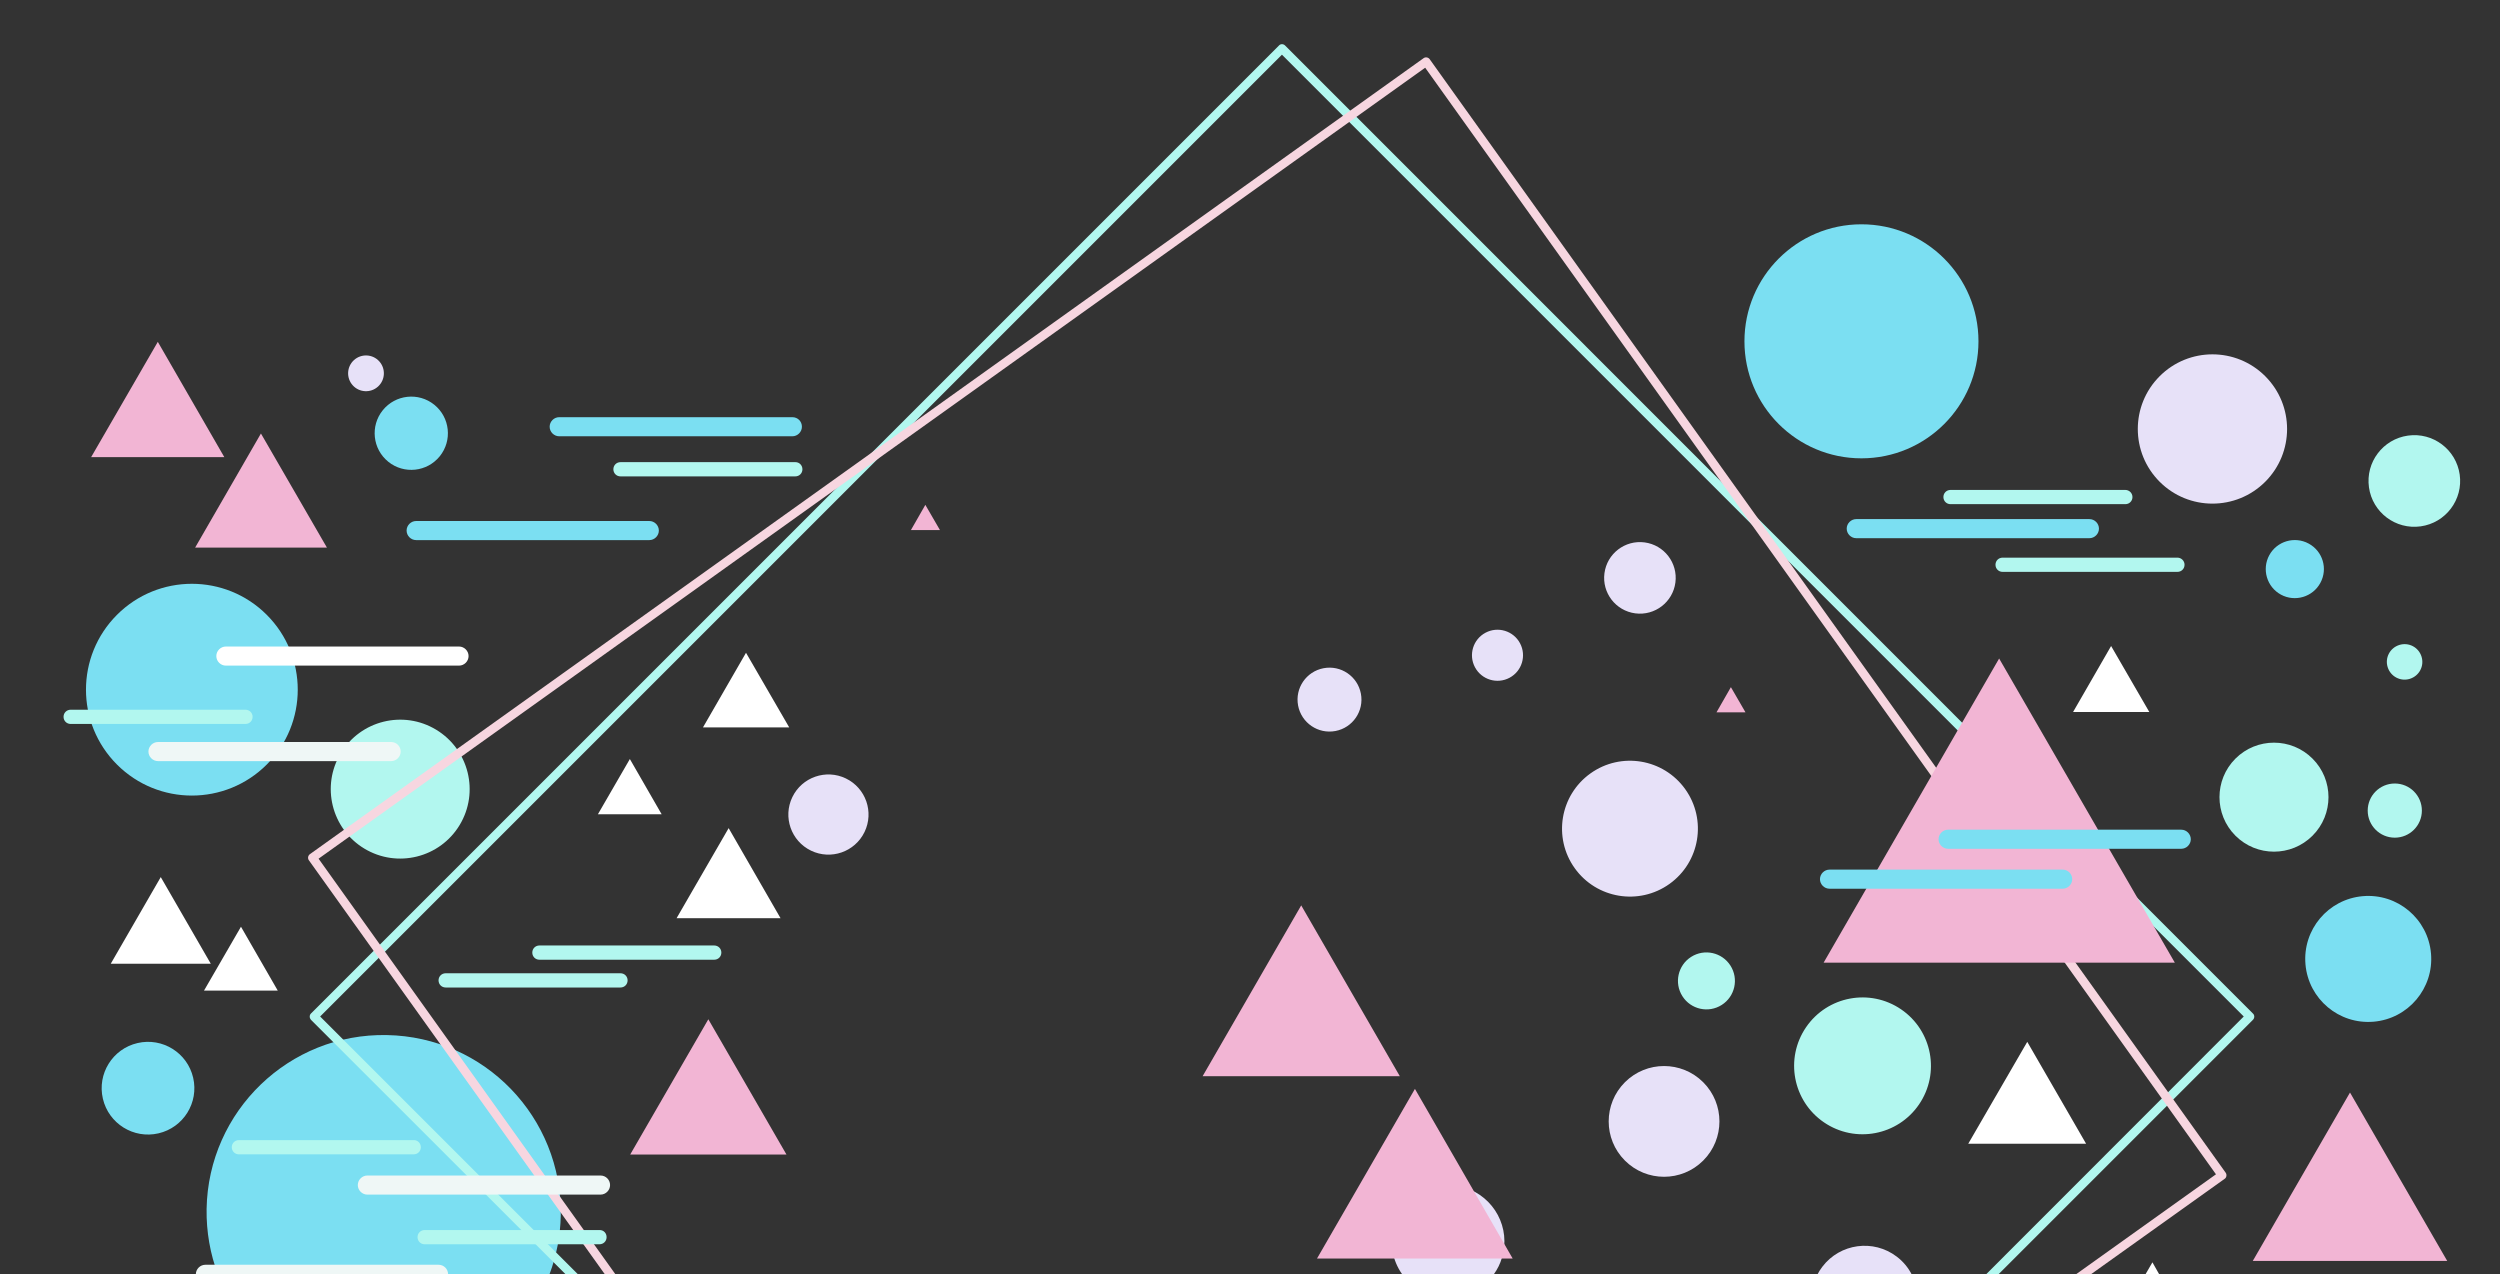 <?xml version="1.0" encoding="utf-8"?>
<!-- Generator: Adobe Illustrator 24.0.1, SVG Export Plug-In . SVG Version: 6.00 Build 0)  -->
<svg version="1.1" id="Layer_1" xmlns="http://www.w3.org/2000/svg" xmlns:xlink="http://www.w3.org/1999/xlink" x="0px" y="0px"
	 viewBox="0 0 1440 734" style="enable-background:new 0 0 1440 734;" xml:space="preserve">
<rect x="0" y="0" width="1440" height="734" fill="#333333" stroke="none"/>
<style type="text/css">
	.st0{fill:#EFF7F6;}
	.st1{fill:#231F20;}
	.st2{fill:#7BDFF2;}
	.st3{fill:#B2F7EF;}
	.st4{fill:#F7D6E0;}
	.st5{fill:#F2B5D4;}
	.st6{fill:#2C2C2C;}
	.st7{fill:#E7E1F8;}
	.st8{fill:#606060;}
	.st9{fill:#FFFFFF;}
	.st10{fill-rule:evenodd;clip-rule:evenodd;fill:#231F20;}
	.st11{display:none;}
	.st12{display:inline;fill:#FFFFFF;}
	.st13{clip-path:url(#SVGID_2_);}
	.st14{fill:none;stroke:#B2F7EF;stroke-width:5;stroke-linecap:round;stroke-linejoin:round;stroke-miterlimit:10;}
	.st15{fill:none;stroke:#F7D6E0;stroke-width:5;stroke-linecap:round;stroke-linejoin:round;stroke-miterlimit:10;}
</style>
<ellipse transform="matrix(0.99 -0.139 0.139 0.99 -24.968 196.671)" class="st3" cx="1391.1" cy="276.5" rx="26.4" ry="26.4"/>
<ellipse transform="matrix(0.707 -0.707 0.707 0.707 59.061 1060.752)" class="st3" cx="1310" cy="459.1" rx="31.4" ry="31.4"/>
<circle class="st3" cx="1379.4" cy="466.9" r="15.6"/>
<path class="st3" d="M1382,371.5c-5.4,1.7-8.4,7.4-6.7,12.8c1.7,5.4,7.4,8.4,12.8,6.7c5.4-1.7,8.4-7.4,6.7-12.8
	C1393.1,372.8,1387.4,369.8,1382,371.5z"/>
<ellipse transform="matrix(0.564 -0.826 0.826 0.564 -39.372 1153.544)" class="st3" cx="1072.6" cy="614.1" rx="39.4" ry="39.4"/>
<ellipse transform="matrix(0.517 -0.856 0.856 0.517 -277.7 416.87)" class="st3" cx="230.5" cy="454.5" rx="40" ry="40"/>
<ellipse transform="matrix(0.844 -0.537 0.537 0.844 -149.782 615.663)" class="st3" cx="982.5" cy="565.1" rx="16.4" ry="16.4"/>
<ellipse transform="matrix(0.707 -0.707 0.707 0.707 198.666 973.539)" class="st7" cx="1274.5" cy="247" rx="43" ry="43"/>
<ellipse transform="matrix(0.742 -0.67 0.67 0.742 -89.657 196.884)" class="st7" cx="210.9" cy="214.9" rx="10.3" ry="10.3"/>
<ellipse transform="matrix(0.13 -0.992 0.992 0.13 491.065 1226.559)" class="st7" cx="944.6" cy="333.4" rx="20.6" ry="20.6"/>
<ellipse transform="matrix(0.883 -0.47 0.47 0.883 -76.278 449.38)" class="st7" cx="862.3" cy="377.5" rx="14.7" ry="14.7"/>
<ellipse transform="matrix(0.983 -0.186 0.186 0.983 -61.58 149.603)" class="st7" cx="765.5" cy="402.6" rx="18.4" ry="18.4"/>
<ellipse transform="matrix(0.435 -0.9 0.9 0.435 -152.899 694.783)" class="st7" cx="477.5" cy="469.3" rx="23.1" ry="23.1"/>
<path class="st7" d="M843.5,684c-17.2-5.2-35.3,4.5-40.5,21.6c-3,10-1,20.4,4.6,28.3h52.9c2-2.8,3.6-5.9,4.6-9.4
	C870.4,707.4,860.7,689.3,843.5,684z"/>
<ellipse transform="matrix(0.814 -0.582 0.582 0.814 -102.797 634.579)" class="st7" cx="938.2" cy="477.6" rx="39.1" ry="39.1"/>
<ellipse transform="matrix(0.707 -0.707 0.707 0.707 -175.953 867.08)" class="st7" cx="958.7" cy="645.9" rx="31.9" ry="31.9"/>
<path class="st7" d="M1092.5,723.8c-13.4-10.2-32.6-7.6-42.8,5.8c-1.1,1.4-2,2.9-2.8,4.4h54.2
	C1099.1,730.1,1096.2,726.6,1092.5,723.8z"/>
<path class="st2" d="M222.8,596.2C166.5,595.1,120,640,119,696.3c-0.2,13.3,2.1,26,6.5,37.7h191c4-10.6,6.3-22.1,6.5-34
	C323.9,643.6,279.1,597.2,222.8,596.2z"/>
<ellipse transform="matrix(0.974 -0.226 0.226 0.974 -139.406 35.456)" class="st2" cx="85.2" cy="626.9" rx="26.7" ry="26.7"/>
<ellipse transform="matrix(0.707 -0.707 0.707 0.707 -248.57 194.563)" class="st2" cx="110.6" cy="397.3" rx="61" ry="61"/>
<ellipse transform="matrix(0.628 -0.778 0.778 0.628 -106.205 277.121)" class="st2" cx="237" cy="249.7" rx="21.1" ry="21.1"/>
<polygon class="st9" points="1235.8,734 1243.7,734 1239.8,727.1 "/>
<polygon class="st9" points="1194.1,410.1 1238,410.1 1216,372.1 "/>
<polygon class="st9" points="404.9,419 454.6,419 429.7,376 "/>
<polygon class="st9" points="344.4,469 381.1,469 362.8,437.2 "/>
<polygon class="st9" points="117.5,570.6 160,570.6 138.8,533.8 "/>
<polygon class="st9" points="63.8,555.1 121.4,555.1 92.6,505.2 "/>
<polygon class="st9" points="389.7,528.9 449.6,528.9 419.7,477 "/>
<polygon class="st5" points="988.7,410.3 1005.4,410.3 997,395.8 "/>
<polygon class="st5" points="524.7,305.3 541.4,305.3 533,290.8 "/>
<polygon class="st5" points="758.6,724.9 871.3,724.9 815,627.2 "/>
<polygon class="st5" points="692.7,619.9 806.3,619.9 749.5,521.5 "/>
<polygon class="st5" points="1297.6,726.3 1409.6,726.3 1353.6,629.3 "/>
<polygon class="st5" points="363,665 453,665 408,587.1 "/>
<polygon class="st5" points="112.4,315.4 188.3,315.4 150.3,249.7 "/>
<polygon class="st5" points="52.5,263.3 129.2,263.3 90.9,196.9 "/>
<path class="st3" d="M357.4,560.6H256.7c-2.3,0-4.1,1.8-4.1,4.1s1.8,4.1,4.1,4.1h100.7c2.3,0,4.1-1.8,4.1-4.1
	S359.7,560.6,357.4,560.6z"/>
<path class="st3" d="M411.4,544.6H310.7c-2.3,0-4.1,1.8-4.1,4.1s1.8,4.1,4.1,4.1h100.7c2.3,0,4.1-1.8,4.1-4.1
	S413.7,544.6,411.4,544.6z"/>
<path class="st3" d="M141.4,408.8H40.7c-2.3,0-4.1,1.8-4.1,4.1s1.8,4.1,4.1,4.1h100.7c2.3,0,4.1-1.8,4.1-4.1
	S143.7,408.8,141.4,408.8z"/>
<path class="st3" d="M458.2,266.2H357.4c-2.3,0-4.1,1.8-4.1,4.1s1.8,4.1,4.1,4.1h100.7c2.3,0,4.1-1.8,4.1-4.1
	S460.4,266.2,458.2,266.2z"/>
<path class="st3" d="M1224.2,282.2h-100.7c-2.3,0-4.1,1.8-4.1,4.1s1.8,4.1,4.1,4.1h100.7c2.3,0,4.1-1.8,4.1-4.1
	S1226.4,282.2,1224.2,282.2z"/>
<path class="st3" d="M1254.2,321.2h-100.7c-2.3,0-4.1,1.8-4.1,4.1s1.8,4.1,4.1,4.1h100.7c2.3,0,4.1-1.8,4.1-4.1
	S1256.4,321.2,1254.2,321.2z"/>
<path class="st9" d="M264.4,372.4H130.1c-3,0-5.5,2.5-5.5,5.5s2.5,5.5,5.5,5.5h134.3c3,0,5.5-2.5,5.5-5.5S267.4,372.4,264.4,372.4z"
	/>
<path class="st0" d="M225.3,427.4H91c-3,0-5.5,2.5-5.5,5.5s2.5,5.5,5.5,5.5h134.3c3,0,5.5-2.5,5.5-5.5S228.4,427.4,225.3,427.4z"/>
<path class="st2" d="M1203.5,299h-134.3c-3,0-5.5,2.5-5.5,5.5c0,3,2.5,5.5,5.5,5.5h134.3c3,0,5.5-2.5,5.5-5.5
	C1209,301.5,1206.5,299,1203.5,299z"/>
<path class="st2" d="M456.4,240.3H322.1c-3,0-5.5,2.5-5.5,5.5c0,3,2.5,5.5,5.5,5.5h134.3c3,0,5.5-2.5,5.5-5.5
	C461.9,242.7,459.5,240.3,456.4,240.3z"/>
<path class="st2" d="M374,300.1H239.7c-3,0-5.5,2.5-5.5,5.5s2.5,5.5,5.5,5.5H374c3,0,5.5-2.5,5.5-5.5S377,300.1,374,300.1z"/>
<circle class="st2" cx="1072.2" cy="196.6" r="67.4"/>
<path class="st2" d="M1329.8,313.1c-8.1-4.4-18.3-1.4-22.7,6.7c-4.4,8.1-1.4,18.3,6.7,22.7s18.3,1.4,22.7-6.7
	C1341,327.6,1337.9,317.5,1329.8,313.1z"/>
<ellipse transform="matrix(0.996 -8.610453e-02 8.610453e-02 0.996 -42.508 119.544)" class="st2" cx="1364.5" cy="552.5" rx="36.3" ry="36.3"/>
<path class="st3" d="M1297.7,583.8L740.2,26.2c-1-1-2.6-1-3.5,0L179.1,583.8c-0.5,0.5-0.7,1.1-0.7,1.8s0.3,1.3,0.7,1.8L325.8,734
	h7.1L184.4,585.5l554-554l554,554L1144,734h7.1l146.7-146.7C1298.7,586.3,1298.7,584.7,1297.7,583.8z"/>
<polygon class="st9" points="1133.7,658.8 1201.6,658.8 1167.7,600.1 "/>
<path class="st4" d="M1282.4,677.4c0.1-0.7,0-1.3-0.4-1.9L823.5,34.1c-0.8-1.1-2.4-1.4-3.5-0.6L178.5,492c-1.1,0.8-1.4,2.4-0.6,3.5
	L348.4,734h6.1L183.5,494.6L820.9,39l455.5,637.4l-80.5,57.5h8.6l76.9-54.9C1281.9,678.7,1282.3,678.1,1282.4,677.4z"/>
<path class="st3" d="M238.4,656.7H137.6c-2.3,0-4.1,1.8-4.1,4.1s1.8,4.1,4.1,4.1h100.7c2.3,0,4.1-1.8,4.1-4.1
	S240.6,656.7,238.4,656.7z"/>
<path class="st3" d="M345.4,708.5H244.6c-2.3,0-4.1,1.8-4.1,4.1s1.8,4.1,4.1,4.1h100.7c2.3,0,4.1-1.8,4.1-4.1
	S347.7,708.5,345.4,708.5z"/>
<path class="st0" d="M345.9,677.1H211.6c-3,0-5.5,2.5-5.5,5.5c0,3,2.5,5.5,5.5,5.5h134.3c3,0,5.5-2.5,5.5-5.5
	C351.4,679.6,349,677.1,345.9,677.1z"/>
<path class="st0" d="M252.6,728.5H118.3c-3,0-5.5,2.5-5.5,5.5c0,0,0,0,0,0.1h145.3c0,0,0,0,0-0.1
	C258.1,730.9,255.6,728.5,252.6,728.5z"/>
<polygon class="st5" points="1050.4,554.5 1252.7,554.5 1151.5,379.3 "/>
<path class="st2" d="M1188.1,500.9h-134.3c-3,0-5.5,2.5-5.5,5.5c0,3,2.5,5.5,5.5,5.5h134.3c3,0,5.5-2.5,5.5-5.5
	C1193.6,503.4,1191.1,500.9,1188.1,500.9z"/>
<path class="st2" d="M1256.4,477.9h-134.3c-3,0-5.5,2.5-5.5,5.5c0,3,2.5,5.5,5.5,5.5h134.3c3,0,5.5-2.5,5.5-5.5
	C1261.9,480.4,1259.4,477.9,1256.4,477.9z"/>
</svg>
